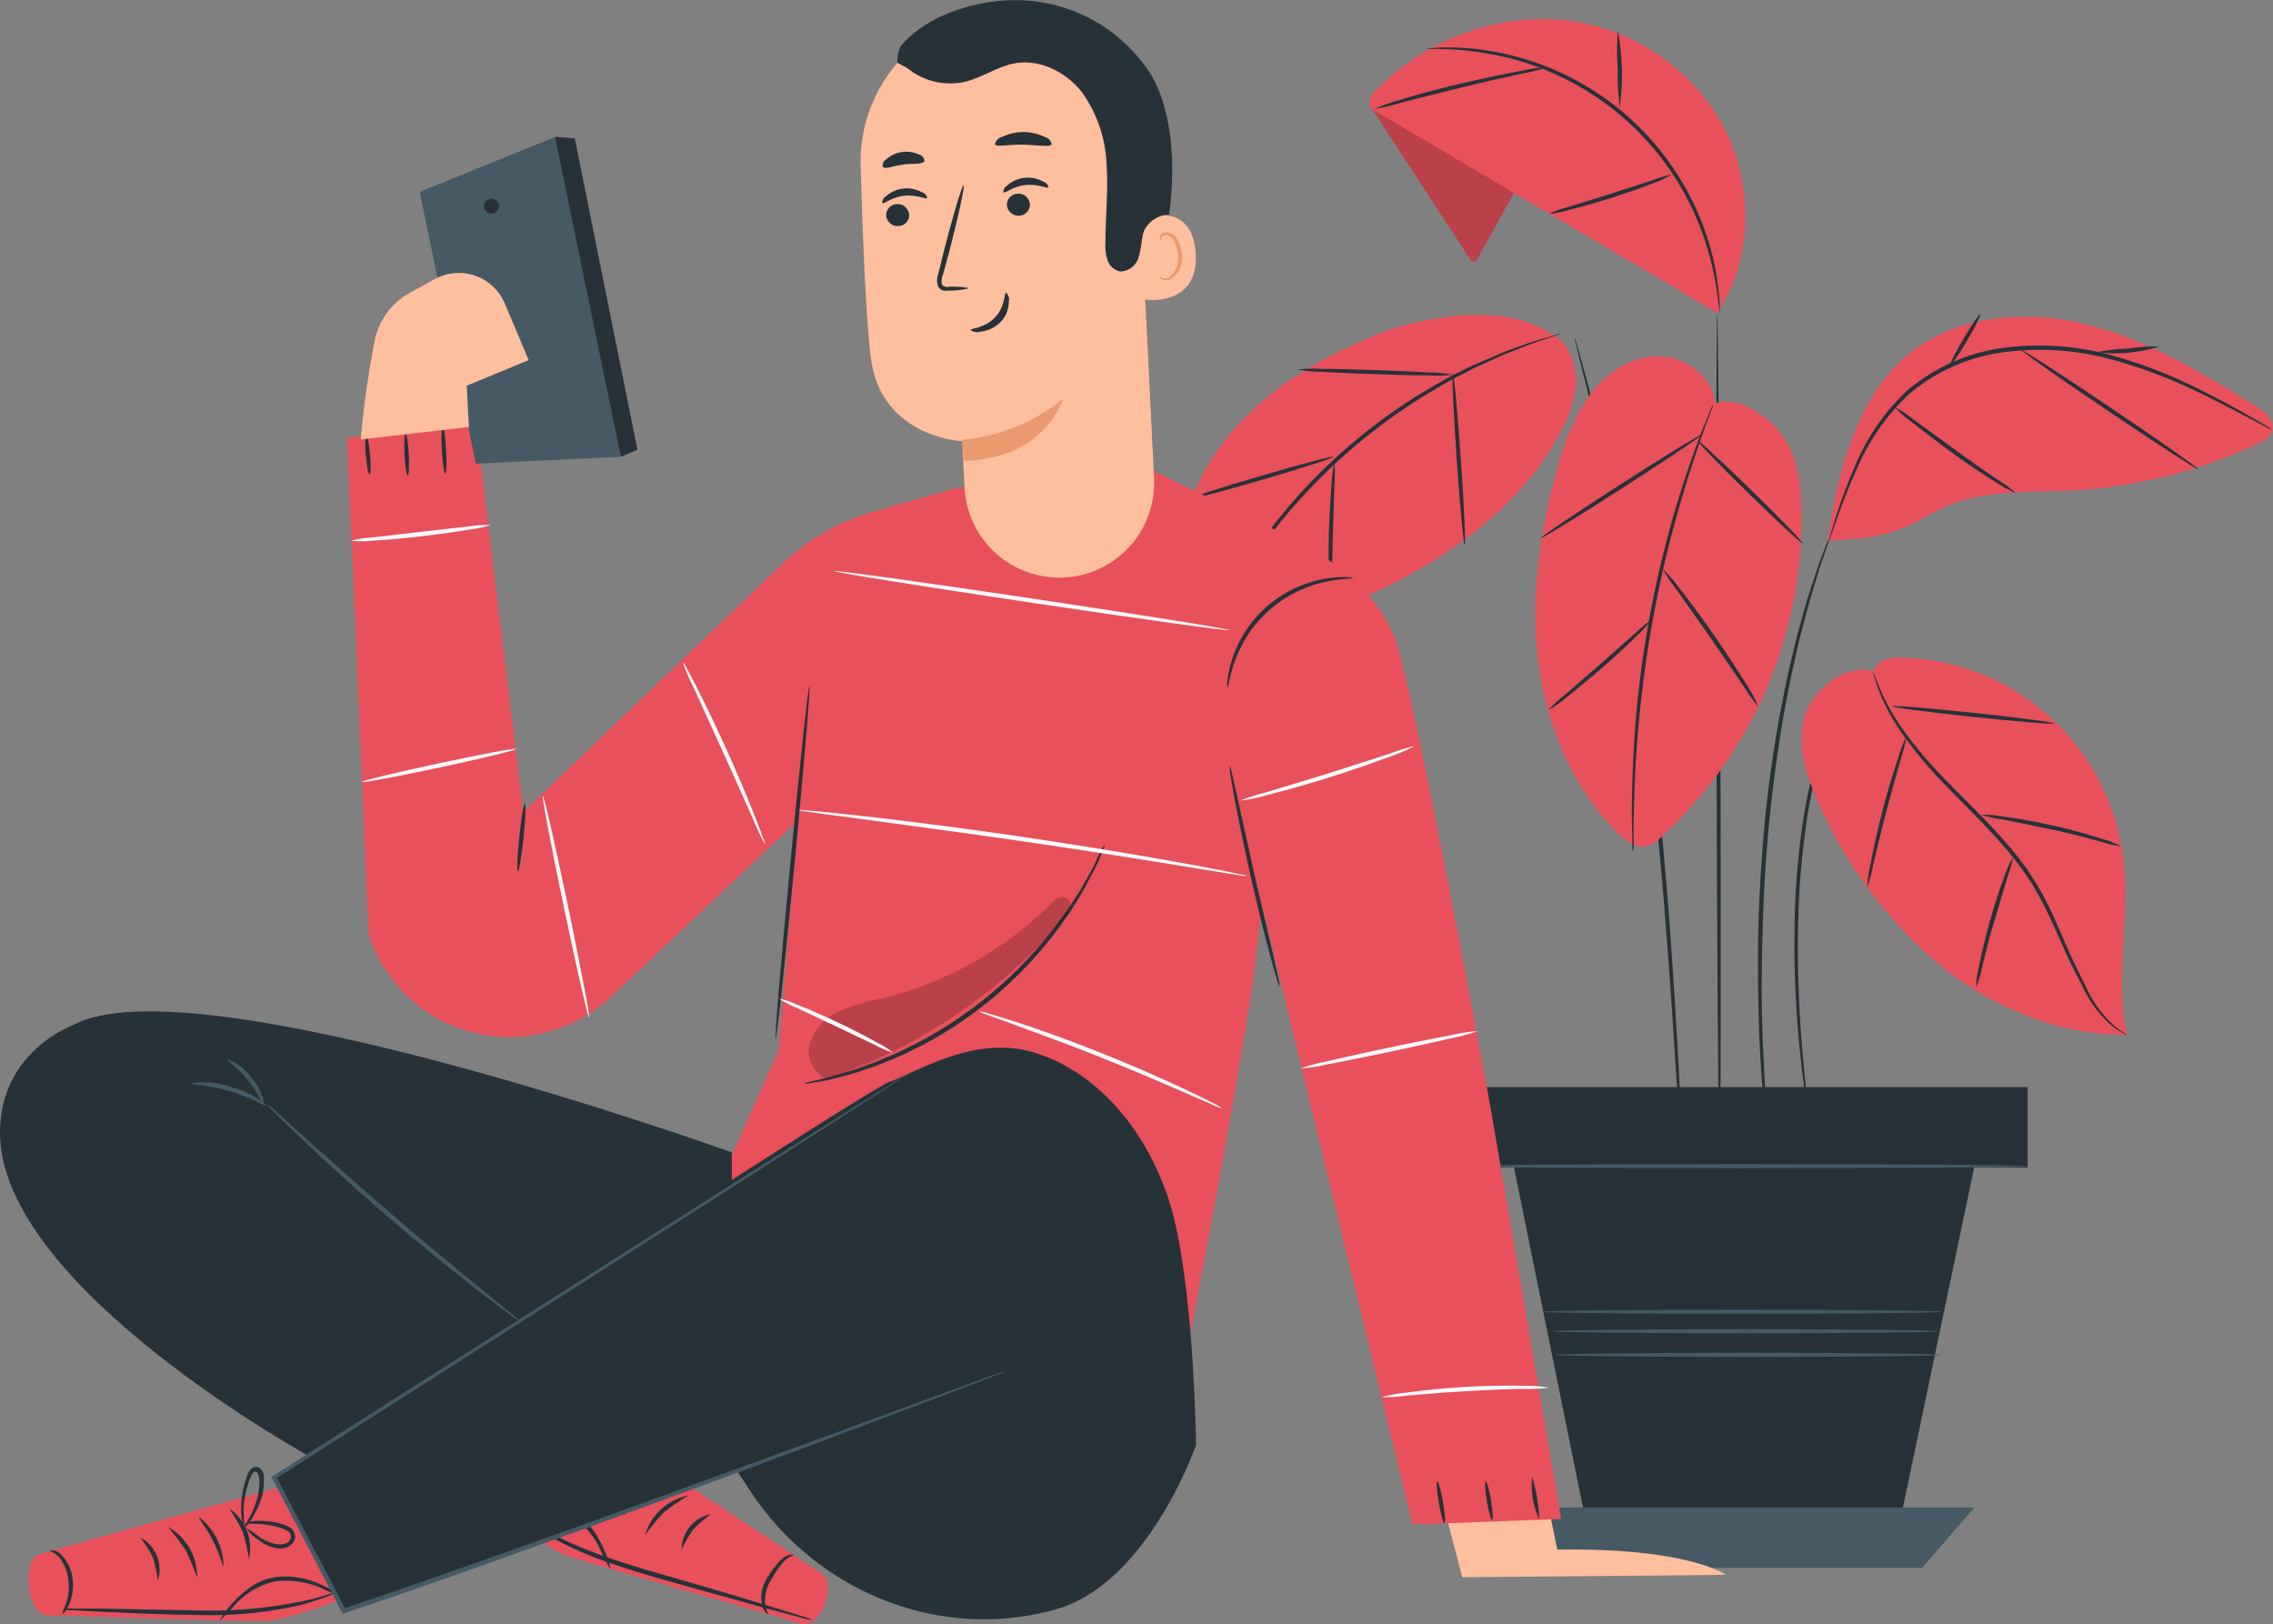 <svg id="Plant" xmlns="http://www.w3.org/2000/svg" viewBox="0 0 277.67 198.37">
  <rect x="0" y="0" width="277.67" height="198.37" fill="#808080" stroke="none"/>
  <defs>
    <style>
      .cls-1 {
        fill: #263238;
      }

      .cls-2 {
        fill: #455a64;
      }

      .cls-3 {
        fill: #e8505b;
      }

      .cls-4 {
        opacity: 0.2;
      }

      .cls-5 {
        fill: #ffbe9d;
      }

      .cls-6 {
        fill: #fafafa;
      }

      .cls-7 {
        fill: #eb996e;
      }
    </style>
  </defs>
  <title>badge-reset-password-step2</title>
  <g>
    <g>
      <rect class="cls-1" x="177.82" y="132.9" width="69.76" height="9.59"/>
      <path class="cls-1" d="M270.29,395.1h-70v-9.82h70v9.82Zm-69.76-.24h69.52v-9.35H200.53v9.35Z" transform="translate(-22.6 -252.5)"/>
    </g>
    <polygon class="cls-1" points="184.28 139.29 194.33 188.83 231.48 188.83 241.19 142.48 184.28 139.29"/>
    <polygon class="cls-2" points="184.28 184.14 189.64 191.51 234.8 191.51 241.19 184.14 184.28 184.14"/>
    <path class="cls-1" d="M232.67,393.24c-0.14,0-.31-22.95-0.39-51.25s0-51.26.1-51.26,0.31,22.94.39,51.26S232.81,393.24,232.67,393.24Z" transform="translate(-22.6 -252.5)"/>
    <path class="cls-1" d="M248.21,335.81a2.44,2.44,0,0,1-.19.53l-0.62,1.49-0.45,1.07-0.46,1.3-0.54,1.49c-0.19.53-.33,1.11-0.52,1.7a69.41,69.41,0,0,0-2,8.54,103.93,103.93,0,0,0-1.08,10.68,144,144,0,0,0,.55,19.51c0.22,2.49.45,4.5,0.62,5.89l0.18,1.6a2.42,2.42,0,0,1,0,.56,2.42,2.42,0,0,1-.13-0.55L243.38,388c-0.22-1.38-.5-3.39-0.77-5.88a128.43,128.43,0,0,1-.7-19.57A97.36,97.36,0,0,1,243,351.86a64.67,64.67,0,0,1,2.07-8.57c0.19-.6.35-1.17,0.55-1.7l0.58-1.49,0.51-1.29c0.17-.39.35-0.74,0.5-1.06l0.71-1.45A2.39,2.39,0,0,1,248.21,335.81Z" transform="translate(-22.6 -252.5)"/>
    <path class="cls-1" d="M246.43,317.25a4.69,4.69,0,0,1-.22.76l-0.73,2.13-0.53,1.54-0.56,1.85c-0.41,1.33-.88,2.84-1.3,4.54l-0.7,2.65-0.65,2.9c-0.49,2-.84,4.17-1.29,6.43-0.77,4.56-1.45,9.6-1.91,14.91s-0.63,10.4-.7,15,0,8.79.23,12.28c0.06,1.75.17,3.33,0.26,4.71s0.17,2.58.26,3.56l0.17,2.25a4.68,4.68,0,0,1,0,.79,4.67,4.67,0,0,1-.13-0.78l-0.26-2.24c-0.12-1-.23-2.17-0.34-3.55s-0.25-3-.34-4.72c-0.24-3.5-.33-7.67-0.34-12.31s0.22-9.73.66-15.07,1.16-10.38,2-15c0.46-2.27.83-4.44,1.34-6.44l0.68-2.9,0.73-2.65c0.44-1.7.94-3.2,1.38-4.53l0.6-1.84,0.58-1.53,0.81-2.1A4.66,4.66,0,0,1,246.43,317.25Z" transform="translate(-22.6 -252.5)"/>
    <path class="cls-1" d="M228.26,397.3a1.1,1.1,0,0,1,0-.27l-0.07-.79-0.21-3L227.25,382c-0.61-9.44-1.48-22.47-3.07-36.81-0.81-7.17-1.75-14-2.73-20.15-0.52-3.08-1-6-1.53-8.74s-1-5.27-1.51-7.58-1-4.39-1.38-6.23-0.8-3.4-1.12-4.68l-0.72-3L215,294.1a1.11,1.11,0,0,1,0-.27,1.09,1.09,0,0,1,.09.25l0.22,0.76,0.82,2.94c0.36,1.27.77,2.84,1.2,4.67s1,3.9,1.45,6.22,1.06,4.84,1.57,7.58,1,5.66,1.57,8.74c1,6.18,2,13,2.77,20.17,1.59,14.35,2.41,27.4,2.93,36.85,0.26,4.72.43,8.55,0.54,11.19l0.11,3,0,0.79A1.1,1.1,0,0,1,228.26,397.3Z" transform="translate(-22.6 -252.5)"/>
    <path class="cls-3" d="M232.11,301.76c-0.3-3.25-3.59-5.7-6.85-5.74s-6.31,1.92-8.31,4.51a26,26,0,0,0-4,8.88c-2.2,7.66-3.4,15.71-2.46,23.62s4.15,15.7,9.83,21.3c0.92,0.91,2.12,1.82,3.39,1.55a4.08,4.08,0,0,0,1.79-1.1,52.86,52.86,0,0,0,17.16-40.2c-0.09-3-.48-6.14-2.15-8.65s-5.55-5.17-8.39-4.16" transform="translate(-22.6 -252.5)"/>
    <g>
      <path class="cls-3" d="M207.72,275.72l-4.6,8.33a0.52,0.52,0,0,1-1,0L189.94,265.4l2.8-1.59Z" transform="translate(-22.6 -252.5)"/>
      <g class="cls-4">
        <path d="M207.72,275.72l-4.6,8.33a0.52,0.52,0,0,1-1,0L189.94,265.4l2.8-1.59Z" transform="translate(-22.6 -252.5)"/>
      </g>
      <path class="cls-3" d="M232.39,290.72l-41.48-24.47a1.93,1.93,0,0,1-1-1,1.89,1.89,0,0,1,.74-1.66,28.58,28.58,0,0,1,22.16-8.71,25.32,25.32,0,0,1,20,12.46c4,7.15,4.13,16.61-.46,23.4" transform="translate(-22.6 -252.5)"/>
      <path class="cls-1" d="M196.89,258.44a2.27,2.27,0,0,1,.54-0.07c0.36,0,.89-0.08,1.57-0.08a31.18,31.18,0,0,1,5.75.46A33.64,33.64,0,0,1,231.6,283a31.18,31.18,0,0,1,1,5.68c0.08,0.68.06,1.21,0.08,1.57a2.27,2.27,0,0,1,0,.55s-0.1-.75-0.26-2.09a35.37,35.37,0,0,0-1.17-5.6,33.88,33.88,0,0,0-26.57-24,35.36,35.36,0,0,0-5.69-.61C197.64,258.46,196.89,258.48,196.89,258.44Z" transform="translate(-22.6 -252.5)"/>
      <path class="cls-1" d="M226.77,273.83a10,10,0,0,1-2.1,1c-1.32.52-3.17,1.19-5.23,1.84s-4,1.18-5.34,1.51a10,10,0,0,1-2.26.43,11.27,11.27,0,0,1,2.17-.77l5.28-1.65,5.27-1.7A11.26,11.26,0,0,1,226.77,273.83Z" transform="translate(-22.6 -252.5)"/>
      <path class="cls-1" d="M220.24,256.29a29,29,0,0,1,.23,9.27,29,29,0,0,1-.24-4.63A29,29,0,0,1,220.24,256.29Z" transform="translate(-22.6 -252.5)"/>
      <path class="cls-1" d="M190.55,265.79a18.62,18.62,0,0,1,3-1.06c1.88-.58,4.51-1.32,7.43-2s5.6-1.24,7.54-1.59a18.6,18.6,0,0,1,3.16-.43,22.31,22.31,0,0,1-3.1.77c-1.92.43-4.57,1-7.49,1.72s-5.55,1.38-7.45,1.88A22.3,22.3,0,0,1,190.55,265.79Z" transform="translate(-22.6 -252.5)"/>
    </g>
    <g>
      <path class="cls-3" d="M213.26,294.06c-3.57-2.71-7.34-3.24-11.81-3.06a36.1,36.1,0,0,0-12.93,3.34c-7,3.06-13.57,7.58-17.75,14s-5.63,14.85-2.5,21.81a3.11,3.11,0,0,0,1.42,1.72,3.38,3.38,0,0,0,2.34-.18c8-2.59,16-5.21,23.28-9.28s14-9.71,17.9-17.1a14.7,14.7,0,0,0,1.88-5.68,7.06,7.06,0,0,0-1.82-5.54" transform="translate(-22.6 -252.5)"/>
      <path class="cls-1" d="M213.33,293.22a2.91,2.91,0,0,1-.57.23l-1.67.57-1.21.4c-0.44.16-.9,0.35-1.41,0.55-1,.41-2.17.81-3.4,1.41l-2,.89c-0.68.31-1.35,0.7-2.07,1.06-1.44.71-2.9,1.61-4.45,2.53a70.37,70.37,0,0,0-17.55,15.44c-1.11,1.42-2.19,2.76-3.08,4.1-0.45.66-.92,1.28-1.32,1.91l-1.13,1.82c-0.75,1.14-1.3,2.25-1.83,3.2-0.26.48-.51,0.91-0.72,1.33l-0.55,1.15-0.78,1.58a2.9,2.9,0,0,1-.3.54,2.85,2.85,0,0,1,.21-0.58l0.7-1.62,0.52-1.17c0.2-.42.44-0.87,0.69-1.35,0.51-1,1-2.09,1.78-3.25l1.11-1.85c0.39-.64.85-1.27,1.3-1.94,0.88-1.36,2-2.71,3.06-4.15a68.16,68.16,0,0,1,17.66-15.54c1.57-.91,3-1.81,4.5-2.51,0.72-.36,1.41-0.74,2.09-1l2-.86c1.25-.58,2.43-1,3.45-1.35,0.51-.18,1-0.37,1.43-0.51l1.22-.36,1.7-.49A2.85,2.85,0,0,1,213.33,293.22Z" transform="translate(-22.6 -252.5)"/>
      <ellipse class="cls-1" cx="176.72" cy="310.87" rx="9.11" ry="0.25" transform="translate(-102.73 -190.42) rotate(-16.3)"/>
      <path class="cls-1" d="M185.11,327.46a13.89,13.89,0,0,1-.19-2.7c0-1.67-.05-4,0-6.53s0.21-4.86.35-6.52a13.89,13.89,0,0,1,.34-2.69,15.48,15.48,0,0,1,0,2.71l-0.2,6.52-0.16,6.52A15.48,15.48,0,0,1,185.11,327.46Z" transform="translate(-22.6 -252.5)"/>
      <ellipse class="cls-1" cx="200.78" cy="308.6" rx="0.25" ry="10.53" transform="translate(-43.41 -237.91) rotate(-3.96)"/>
      <path class="cls-1" d="M181.09,297.64a15.46,15.46,0,0,1,2.78-.08c1.72,0,4.08.06,6.7,0.15s5,0.19,6.69.29a15.45,15.45,0,0,1,2.77.27,15.38,15.38,0,0,1-2.78.08c-1.71,0-4.08-.06-6.7-0.15s-5-.19-6.69-0.29A15.38,15.38,0,0,1,181.09,297.64Z" transform="translate(-22.6 -252.5)"/>
    </g>
    <path class="cls-1" d="M222.09,356.56A2.45,2.45,0,0,1,222,356L222,354.36c-0.06-1.42-.08-3.47,0-6s0.21-5.55.51-8.89,0.79-7,1.46-10.8,1.51-7.4,2.36-10.64,1.76-6.12,2.59-8.52,1.55-4.32,2.09-5.62l0.63-1.5a2.45,2.45,0,0,1,.25-0.51,2.48,2.48,0,0,1-.16.55L231.13,304c-0.49,1.33-1.16,3.26-1.94,5.66s-1.63,5.29-2.48,8.52-1.63,6.82-2.31,10.62-1.15,7.44-1.49,10.76-0.53,6.33-.62,8.85-0.14,4.57-.13,6l0,1.63A2.48,2.48,0,0,1,222.09,356.56Z" transform="translate(-22.6 -252.5)"/>
    <path class="cls-1" d="M224.28,328.26a11.37,11.37,0,0,1-1.65,1.82c-1.07,1.07-2.6,2.51-4.33,4s-3.36,2.85-4.56,3.77a11.36,11.36,0,0,1-2,1.4,12.8,12.8,0,0,1,1.79-1.67l4.46-3.87,4.42-3.91A12.79,12.79,0,0,1,224.28,328.26Z" transform="translate(-22.6 -252.5)"/>
    <path class="cls-1" d="M237.41,338.83a19.5,19.5,0,0,1-1.76-2.44l-4.1-6-4.18-5.92a19.47,19.47,0,0,1-1.68-2.5,16.84,16.84,0,0,1,2,2.29c1.15,1.46,2.69,3.52,4.31,5.85s3,4.49,4,6.07A16.84,16.84,0,0,1,237.41,338.83Z" transform="translate(-22.6 -252.5)"/>
    <ellipse class="cls-1" cx="220.66" cy="311.92" rx="11.74" ry="0.25" transform="translate(-156.23 -83.63) rotate(-32.74)"/>
    <ellipse class="cls-1" cx="236.41" cy="312.57" rx="0.25" ry="8.98" transform="translate(-174.99 10.79) rotate(-45.67)"/>
    <g>
      <path class="cls-3" d="M245.92,318.58l3.74-.31a18.52,18.52,0,0,0,7.56-2.31,30.11,30.11,0,0,1,3.52-1.77c4.63-1.86,9.79-1.53,14.77-1.78a61.17,61.17,0,0,0,23.5-6,2.28,2.28,0,0,0,1-.93c0.77-1.4-.66-2.65-1.89-3.41-6.31-3.89-12.73-7.82-19.88-9.75s-15.27-1.6-21.37,2.6c-7.16,4.93-9.77,15.06-11,23.67" transform="translate(-22.6 -252.5)"/>
      <path class="cls-1" d="M300.13,305a3.7,3.7,0,0,1-.63-0.3l-1.77-.93c-1.54-.81-3.75-2-6.55-3.35A61.27,61.27,0,0,0,281,296.53a33.49,33.49,0,0,0-13.15-1.07,22.48,22.48,0,0,0-12,5.15,26.66,26.66,0,0,0-6.24,8.77,73.41,73.41,0,0,0-2.72,6.83l-0.67,1.89a3.71,3.71,0,0,1-.26.65,3.7,3.7,0,0,1,.17-0.68l0.58-1.92a62.32,62.32,0,0,1,2.58-6.91,26.53,26.53,0,0,1,6.26-9,22.73,22.73,0,0,1,12.22-5.3,33.47,33.47,0,0,1,13.34,1.12,59,59,0,0,1,10.18,4c2.79,1.39,5,2.63,6.49,3.49l1.73,1A3.7,3.7,0,0,1,300.13,305Z" transform="translate(-22.6 -252.5)"/>
      <ellipse class="cls-1" cx="280.35" cy="302.56" rx="0.25" ry="13.02" transform="translate(-149.84 113.35) rotate(-56.01)"/>
      <path class="cls-1" d="M286.44,294.81a18.38,18.38,0,0,1-7.72.71,22.75,22.75,0,0,1,3.85-.44A22.77,22.77,0,0,1,286.44,294.81Z" transform="translate(-22.6 -252.5)"/>
      <ellipse class="cls-1" cx="262.67" cy="293.97" rx="3.58" ry="0.25" transform="translate(-146.58 118.34) rotate(-59.46)"/>
      <path class="cls-1" d="M268.87,312.73a13,13,0,0,1-2.36-1.28c-1.41-.86-3.33-2.12-5.37-3.6s-3.84-2.89-5.14-3.91a14.54,14.54,0,0,1-2-1.74,14.1,14.1,0,0,1,2.24,1.46l5.22,3.79c2,1.48,3.91,2.77,5.27,3.71A16,16,0,0,1,268.87,312.73Z" transform="translate(-22.6 -252.5)"/>
    </g>
    <g>
      <path class="cls-3" d="M251.43,334.48c-3.57-.94-7.83,2.53-8.56,6.15s0.62,7.32,2.21,10.65a54.35,54.35,0,0,0,14.77,19.32c6.39,5.1,14.4,8.35,22.58,8.31-1.51-7,.4-14.34-0.44-21.46A27.91,27.91,0,0,0,257.26,333c-2.28-.25-4.92-0.6-5.83,1.5" transform="translate(-22.6 -252.5)"/>
      <path class="cls-1" d="M282.42,378.92a2.37,2.37,0,0,1-.51-0.24,9.26,9.26,0,0,1-1.34-.9,13.93,13.93,0,0,1-3.53-4.72c-0.57-1.11-1.21-2.31-1.83-3.63l-1.92-4.25a41.12,41.12,0,0,0-2.36-4.54,35.59,35.59,0,0,0-3.25-4.42c-2.44-2.87-5.07-5.36-7.34-7.73a50.46,50.46,0,0,1-5.6-6.72,24.66,24.66,0,0,1-2.73-5.22,16,16,0,0,1-.48-1.53,2.36,2.36,0,0,1-.11-0.55s0.25,0.73.77,2a27,27,0,0,0,2.84,5.1,53.2,53.2,0,0,0,5.64,6.6c2.28,2.35,4.92,4.83,7.39,7.73a35.26,35.26,0,0,1,3.28,4.49,40.31,40.31,0,0,1,2.36,4.6l1.88,4.26c0.6,1.32,1.22,2.54,1.77,3.65a14.43,14.43,0,0,0,3.34,4.73C281.75,378.54,282.45,378.87,282.42,378.92Z" transform="translate(-22.6 -252.5)"/>
      <path class="cls-1" d="M264,373.09a10.7,10.7,0,0,1,.33-2.4c0.28-1.47.74-3.49,1.36-5.69s1.28-4.16,1.81-5.56a10.7,10.7,0,0,1,1-2.22,13,13,0,0,1-.64,2.34c-0.44,1.42-1,3.39-1.67,5.58s-1.13,4.18-1.49,5.63A13,13,0,0,1,264,373.09Z" transform="translate(-22.6 -252.5)"/>
      <path class="cls-1" d="M281.75,355.88a14.72,14.72,0,0,1-2.52-.58c-1.54-.4-3.66-1-6-1.48s-4.52-.95-6.08-1.24a14.73,14.73,0,0,1-2.52-.56,12.14,12.14,0,0,1,2.58.21c1.58,0.21,3.76.57,6.14,1.1s4.5,1.14,6,1.63A12.16,12.16,0,0,1,281.75,355.88Z" transform="translate(-22.6 -252.5)"/>
      <path class="cls-1" d="M250.71,360.88a14.56,14.56,0,0,1,.39-2.78c0.31-1.7.81-4,1.48-6.61s1.38-4.85,1.94-6.49a14.55,14.55,0,0,1,1-2.62,17.06,17.06,0,0,1-.69,2.72c-0.47,1.66-1.13,4-1.79,6.51s-1.22,4.87-1.62,6.56A17.07,17.07,0,0,1,250.71,360.88Z" transform="translate(-22.6 -252.5)"/>
      <ellipse class="cls-1" cx="263.63" cy="339.83" rx="0.25" ry="9.98" transform="translate(-124.7 313.66) rotate(-83.95)"/>
    </g>
    <ellipse class="cls-2" cx="212.7" cy="142.44" rx="35" ry="0.25"/>
    <ellipse class="cls-2" cx="213.21" cy="162.61" rx="23.58" ry="0.25"/>
    <ellipse class="cls-2" cx="213.62" cy="165.49" rx="23.58" ry="0.25"/>
    <ellipse class="cls-2" cx="212.81" cy="160.23" rx="24.39" ry="0.25"/>
  </g>
  <g>
    <path class="cls-5" d="M198.36,434.16l2.87,11,32.19-.3s-4.4-3.33-20.58-3.08l-1.57-7.62H198.36Z" transform="translate(-22.6 -252.5)"/>
    <g>
      <path class="cls-3" d="M163.27,309.9l-24.15,2.28L129.31,315a26.59,26.59,0,0,0-11.17,6.4L86.53,351.69l-5.77-47.13L65,305.94l2.64,60.67a18.07,18.07,0,0,0,17.21,12.58,18.66,18.66,0,0,0,12.72-5.23L120,352.79l-2.24,27.92-7.74,17.35,55.25,31.2s6.49-32.12,10-54.34c2.82-18,4.25-57.13,4.25-57.13Z" transform="translate(-22.6 -252.5)"/>
      <path class="cls-3" d="M178.11,317.23s12.22,4.53,15.17,14.1c2.62,8.48,11.36,56.2,11.36,56.2l8.67,50.5-18.16.69-20.91-86.07Z" transform="translate(-22.6 -252.5)"/>
      <ellipse class="cls-1" cx="119.41" cy="357.91" rx="21.67" ry="0.26" transform="translate(-270.85 190.13) rotate(-84.53)"/>
      <path class="cls-1" d="M157.56,355.74a1.79,1.79,0,0,1-.16.47l-0.55,1.32a19.89,19.89,0,0,1-1,2c-0.42.78-.85,1.69-1.45,2.62l-0.91,1.48c-0.32.51-.71,1-1.08,1.55-0.73,1.09-1.63,2.15-2.56,3.29A49.32,49.32,0,0,1,135,380.31c-1.32.64-2.56,1.28-3.79,1.74-0.61.24-1.18,0.5-1.75,0.7l-1.65.55c-1,.38-2,0.59-2.88.82a19.91,19.91,0,0,1-2.2.49l-1.41.24a1.8,1.8,0,0,1-.5,0,1.82,1.82,0,0,1,.48-0.15l1.38-.34c0.6-.13,1.34-0.3,2.17-0.57s1.81-.49,2.83-0.89l1.63-.58c0.56-.21,1.13-0.48,1.73-0.72,1.2-.48,2.43-1.12,3.73-1.77a51.09,51.09,0,0,0,14.74-11.7c0.93-1.12,1.83-2.17,2.57-3.23,0.38-.53.77-1,1.09-1.52l0.94-1.45c0.62-.91,1.07-1.8,1.51-2.56s0.78-1.43,1-2l0.64-1.27A1.83,1.83,0,0,1,157.56,355.74Z" transform="translate(-22.6 -252.5)"/>
      <g class="cls-4">
        <path d="M123.76,384.37a3.7,3.7,0,0,1-2.22-4.44,6.38,6.38,0,0,1,3.6-3.92,26.47,26.47,0,0,1,5.26-1.56,44.11,44.11,0,0,0,20.54-11.52c0.52-.52,1.27-1.1,1.91-0.74,0.87,0.47.32,1.8-.32,2.55a66.33,66.33,0,0,1-29.33,19.68" transform="translate(-22.6 -252.5)"/>
      </g>
      <path class="cls-1" d="M178.92,373a4.4,4.4,0,0,1-.37-1c-0.21-.67-0.48-1.64-0.81-2.85-0.65-2.42-1.49-5.77-2.33-9.5s-1.51-7.12-2-9.58c-0.22-1.23-.39-2.23-0.49-2.92a4.4,4.4,0,0,1-.11-1.09,4.41,4.41,0,0,1,.31,1l0.65,2.89,2.11,9.54L178.1,369l0.65,2.89A4.41,4.41,0,0,1,178.92,373Z" transform="translate(-22.6 -252.5)"/>
      <ellipse class="cls-1" cx="67.56" cy="308.06" rx="0.26" ry="2.41" transform="translate(-48.26 -245.73) rotate(-4.82)"/>
      <ellipse class="cls-1" cx="72.25" cy="308.07" rx="0.26" ry="2.55" transform="translate(-38.17 -248.43) rotate(-2.92)"/>
      <ellipse class="cls-1" cx="76.82" cy="307.48" rx="0.26" ry="2.84" transform="translate(-39.63 -247.74) rotate(-3.2)"/>
      <ellipse class="cls-1" cx="86.28" cy="354.79" rx="4.17" ry="0.26" transform="translate(-298.08 151.72) rotate(-84.11)"/>
      <ellipse class="cls-1" cx="198.58" cy="436.03" rx="0.26" ry="2.61" transform="translate(-93.88 -212.36) rotate(-9.8)"/>
      <ellipse class="cls-1" cx="204.5" cy="435.79" rx="0.26" ry="2.37" transform="translate(-91.32 -213.05) rotate(-9.44)"/>
      <path class="cls-1" d="M209.77,432.88a22.54,22.54,0,0,1,.88,5.24A9.89,9.89,0,0,1,209.77,432.88Z" transform="translate(-22.6 -252.5)"/>
      <path class="cls-1" d="M187.91,323.11c0,0.1-1.27,0-3.24.43a15.08,15.08,0,0,0-11.25,9.82c-0.67,1.89-.77,3.16-0.87,3.15a2.63,2.63,0,0,1,0-.89,12.51,12.51,0,0,1,.5-2.37,14.52,14.52,0,0,1,11.53-10.07A12.5,12.5,0,0,1,187,323,2.63,2.63,0,0,1,187.91,323.11Z" transform="translate(-22.6 -252.5)"/>
      <path class="cls-6" d="M195.38,343.64a18.86,18.86,0,0,1-3,1.28c-1.89.71-4.52,1.64-7.46,2.56s-5.63,1.66-7.59,2.15a18.83,18.83,0,0,1-3.2.66,22.08,22.08,0,0,1,3.11-1l7.54-2.29,7.5-2.41A22.07,22.07,0,0,1,195.38,343.64Z" transform="translate(-22.6 -252.5)"/>
      <path class="cls-6" d="M203.08,378.45a20.06,20.06,0,0,1-3.13.85c-1.95.46-4.64,1.06-7.63,1.69s-5.69,1.17-7.66,1.54a20.06,20.06,0,0,1-3.21.49,19.91,19.91,0,0,1,3.13-.85c1.95-.46,4.65-1.06,7.64-1.69s5.7-1.17,7.67-1.54A19.92,19.92,0,0,1,203.08,378.45Z" transform="translate(-22.6 -252.5)"/>
      <path class="cls-6" d="M211.81,422a19.43,19.43,0,0,1-3,.15c-1.85,0-4.41.13-7.22,0.29s-5.37.38-7.21,0.54a19.41,19.41,0,0,1-3,.19,15.41,15.41,0,0,1,3-.56c1.84-.26,4.39-0.53,7.22-0.7s5.4-.18,7.25-0.14A15.41,15.41,0,0,1,211.81,422Z" transform="translate(-22.6 -252.5)"/>
      <path class="cls-6" d="M131.66,381.06a10.3,10.3,0,0,1-2.08-.88l-4.9-2.34-4.91-2.31a10.29,10.29,0,0,1-2-1.05,9.27,9.27,0,0,1,2.14.71c1.3,0.51,3.07,1.27,5,2.18s3.63,1.8,4.84,2.49A9.27,9.27,0,0,1,131.66,381.06Z" transform="translate(-22.6 -252.5)"/>
      <path class="cls-6" d="M171.91,387.89a5.89,5.89,0,0,1-1.18-.45l-3.15-1.37c-2.65-1.16-6.33-2.74-10.43-4.38s-7.85-3-10.58-4l-3.22-1.18a5.88,5.88,0,0,1-1.16-.49,5.88,5.88,0,0,1,1.23.3c0.78,0.22,1.9.57,3.28,1,2.76,0.9,6.54,2.24,10.65,3.89s7.77,3.28,10.39,4.53c1.31,0.62,2.36,1.14,3.08,1.52A5.87,5.87,0,0,1,171.91,387.89Z" transform="translate(-22.6 -252.5)"/>
      <path class="cls-6" d="M175,359.47a2.31,2.31,0,0,1-.56,0l-1.6-.24-5.86-.95c-4.95-.81-11.79-1.9-19.36-3s-14.44-2-19.41-2.69l-5.89-.78-1.6-.23a2.32,2.32,0,0,1-.55-0.12,2.31,2.31,0,0,1,.57,0l1.61,0.13c1.4,0.13,3.42.34,5.91,0.62,5,0.56,11.87,1.42,19.44,2.54s14.41,2.27,19.35,3.17c2.47,0.45,4.46.83,5.84,1.11l1.58,0.34A2.31,2.31,0,0,1,175,359.47Z" transform="translate(-22.6 -252.5)"/>
      <ellipse class="cls-6" cx="148.65" cy="325.86" rx="0.26" ry="24.4" transform="translate(-218.19 172.22) rotate(-81.5)"/>
      <path class="cls-6" d="M116.1,355.71a26.27,26.27,0,0,1-1.54-3.25L111,344.54l-3.59-7.88a26.26,26.26,0,0,1-1.41-3.3,3.48,3.48,0,0,1,.52.82c0.3,0.54.72,1.34,1.23,2.33,1,2,2.34,4.74,3.73,7.83s2.57,5.92,3.38,8c0.41,1,.72,1.87.93,2.46A3.48,3.48,0,0,1,116.1,355.71Z" transform="translate(-22.6 -252.5)"/>
      <ellipse class="cls-6" cx="91.73" cy="363.25" rx="0.26" ry="13.83" transform="translate(-94.82 -226.12) rotate(-11.78)"/>
      <ellipse class="cls-6" cx="76.23" cy="346" rx="9.64" ry="0.26" transform="translate(-93.38 -228.86) rotate(-12.09)"/>
      <path class="cls-6" d="M82.52,316.63a11.64,11.64,0,0,1-2.47.54c-1.53.26-3.66,0.57-6,.84s-4.5.45-6.06,0.54a11.64,11.64,0,0,1-2.52,0,12.68,12.68,0,0,1,2.49-.39l6-.69,6-.68A12.69,12.69,0,0,1,82.52,316.63Z" transform="translate(-22.6 -252.5)"/>
    </g>
    <g>
      <g>
        <path class="cls-2" d="M90.65,269.13c0.29,0.56,7.79,39.17,7.79,39.17l-17.71.83-6.86-33.19Z" transform="translate(-22.6 -252.5)"/>
        <polygon class="cls-1" points="75.84 55.8 77.87 54.94 70.21 16.89 67.81 16.73 75.84 55.8"/>
        <circle class="cls-1" cx="82.62" cy="277.68" r="0.92" transform="translate(-55.91 -240.32) rotate(-7.02)"/>
      </g>
      <path class="cls-5" d="M79.88,304.66l-0.26-5.05,7.56-3.12-2.95-7a6.1,6.1,0,0,0-8.5-2.91l-3,1.65a8.67,8.67,0,0,0-4.3,5.6,111.33,111.33,0,0,0-1.76,12.35" transform="translate(-22.6 -252.5)"/>
    </g>
    <g>
      <path class="cls-3" d="M59.63,433.35S28.51,442,27.26,442.4c-1.87.66-1.56,7.53,1.36,7.42,1.38-.05,23.9.84,26.75,0.66s11.43-3.56,11.43-3.56Z" transform="translate(-22.6 -252.5)"/>
      <path class="cls-1" d="M46.67,445.22a29.27,29.27,0,0,0-1.37-3.34A29.3,29.3,0,0,0,43.1,439,6.91,6.91,0,0,1,46.67,445.22Z" transform="translate(-22.6 -252.5)"/>
      <path class="cls-1" d="M49.91,443.75c-0.15,0-.47-1.44-1.3-3.07s-1.81-2.76-1.69-2.87A7.81,7.81,0,0,1,49.91,443.75Z" transform="translate(-22.6 -252.5)"/>
      <path class="cls-1" d="M53,442.94a21.16,21.16,0,0,0-.73-3.29,21.15,21.15,0,0,0-1.69-2.91A5.84,5.84,0,0,1,53,442.94Z" transform="translate(-22.6 -252.5)"/>
      <path class="cls-1" d="M52.4,438.92a5.51,5.51,0,0,1-.33-2.32,10.91,10.91,0,0,1,.32-2.54,10.74,10.74,0,0,1,.46-1.44,1.74,1.74,0,0,1,.5-0.76,0.83,0.83,0,0,1,1.07.05,1.37,1.37,0,0,1,.41.88,6,6,0,0,1,0,.82,6.88,6.88,0,0,1-.19,1.52,9.25,9.25,0,0,1-1,2.38,6.27,6.27,0,0,1-1.4,1.87c-0.07,0,.45-0.77,1.07-2a10.22,10.22,0,0,0,.82-2.31,6.84,6.84,0,0,0,.15-1.42,1.94,1.94,0,0,0-.29-1.31,0.3,0.3,0,0,0-.41,0,1.31,1.31,0,0,0-.34.54,11.45,11.45,0,0,0-.47,1.37,12.5,12.5,0,0,0-.41,2.43C52.35,438,52.49,438.9,52.4,438.92Z" transform="translate(-22.6 -252.5)"/>
      <path class="cls-1" d="M52.44,438.6a4.36,4.36,0,0,1,2-.32,9,9,0,0,1,2.21.27,4.86,4.86,0,0,1,1.27.47,1.31,1.31,0,0,1,.7,1.42,1.55,1.55,0,0,1-1.12,1.11,2.85,2.85,0,0,1-1.4,0,5.36,5.36,0,0,1-2-1,5.47,5.47,0,0,1-1.45-1.42,13.75,13.75,0,0,1,1.66,1.12,5.52,5.52,0,0,0,1.91.83,2.46,2.46,0,0,0,1.15,0,1.05,1.05,0,0,0,.76-0.74,0.8,0.8,0,0,0-.46-0.87,4.73,4.73,0,0,0-1.13-.44,10.45,10.45,0,0,0-2.1-.37C53.22,438.56,52.45,438.68,52.44,438.6Z" transform="translate(-22.6 -252.5)"/>
      <path class="cls-1" d="M41.89,445.56a16.69,16.69,0,0,0-.61-2.81,16.69,16.69,0,0,0-1.52-2.44A4.46,4.46,0,0,1,41.89,445.56Z" transform="translate(-22.6 -252.5)"/>
      <path class="cls-1" d="M63.6,447a6.47,6.47,0,0,1-1.2.57,26.73,26.73,0,0,1-3.46,1.07,49.39,49.39,0,0,1-11.88,1.13c-4.66-.05-8.87-0.26-11.91-0.39l-3.61-.19a6.5,6.5,0,0,1-1.32-.14,6.48,6.48,0,0,1,1.33-.06l3.61,0,11.9,0.23a55.65,55.65,0,0,0,11.8-1C61.82,447.66,63.56,446.9,63.6,447Z" transform="translate(-22.6 -252.5)"/>
      <path class="cls-1" d="M64.52,447.7c0,0.07-.89-0.43-2.33-1.06a10.84,10.84,0,0,0-5.89-1,9.32,9.32,0,0,0-5.09,3,18.23,18.23,0,0,1-1.79,1.83,9.65,9.65,0,0,1,1.52-2.08A12.35,12.35,0,0,1,53,446.51a7.39,7.39,0,0,1,3.21-1.36,10.29,10.29,0,0,1,6.13,1.16A8.25,8.25,0,0,1,64.52,447.7Z" transform="translate(-22.6 -252.5)"/>
    </g>
    <g>
      <path class="cls-3" d="M92.66,424.76s29.44,19.28,30.5,20.08c1.59,1.2-.23,6.9-3,5.92-1.3-.47-26-7.34-28.66-8.37s-9.81-6.86-9.81-6.86Z" transform="translate(-22.6 -252.5)"/>
      <path class="cls-1" d="M101.4,440a6.91,6.91,0,0,1,5.29-4.83,29.27,29.27,0,0,0-3,2.06A29.24,29.24,0,0,0,101.4,440Z" transform="translate(-22.6 -252.5)"/>
      <path class="cls-1" d="M98.76,437.62a7.8,7.8,0,0,1,4.65-4.75c0.07,0.14-1.22.91-2.49,2.22S98.9,437.69,98.76,437.62Z" transform="translate(-22.6 -252.5)"/>
      <path class="cls-1" d="M96.11,435.92a5.84,5.84,0,0,1,4.19-5.17A21.14,21.14,0,0,0,97.8,433,21.15,21.15,0,0,0,96.11,435.92Z" transform="translate(-22.6 -252.5)"/>
      <path class="cls-1" d="M97.85,432.26c-0.08,0,.33-0.83.67-2.2a12.49,12.49,0,0,0,.35-2.44,11.44,11.44,0,0,0,0-1.45,1.31,1.31,0,0,0-.16-0.62,0.3,0.3,0,0,0-.4-0.09,1.94,1.94,0,0,0-.67,1.16,6.84,6.84,0,0,0-.29,1.4,10.22,10.22,0,0,0,.07,2.45c0.21,1.4.48,2.25,0.4,2.27a6.28,6.28,0,0,1-.76-2.21,9.25,9.25,0,0,1-.19-2.56,6.87,6.87,0,0,1,.28-1.51,6,6,0,0,1,.29-0.77,1.37,1.37,0,0,1,.66-0.71,0.83,0.83,0,0,1,1,.27,1.74,1.74,0,0,1,.24.88,10.74,10.74,0,0,1,0,1.52,10.92,10.92,0,0,1-.47,2.51A5.52,5.52,0,0,1,97.85,432.26Z" transform="translate(-22.6 -252.5)"/>
      <path class="cls-1" d="M97.91,431.94c0,0.08-.73-0.27-1.91-0.56a10.45,10.45,0,0,0-2.11-.29,4.74,4.74,0,0,0-1.21.08,0.8,0.8,0,0,0-.7.69,1.05,1.05,0,0,0,.5.93,2.46,2.46,0,0,0,1.09.37,5.52,5.52,0,0,0,2.07-.21,13.7,13.7,0,0,1,1.92-.57,5.47,5.47,0,0,1-1.81.92,5.36,5.36,0,0,1-2.23.33,2.85,2.85,0,0,1-1.33-.42,1.55,1.55,0,0,1-.73-1.4,1.31,1.31,0,0,1,1.1-1.14,4.86,4.86,0,0,1,1.35-.06,9,9,0,0,1,2.19.41A4.36,4.36,0,0,1,97.91,431.94Z" transform="translate(-22.6 -252.5)"/>
      <path class="cls-1" d="M116.43,449.68a1.6,1.6,0,0,1-.72-1.14,4.35,4.35,0,0,1,.55-3.2,11.73,11.73,0,0,1,1-1.47,5.41,5.41,0,0,1,1-1.07,1.75,1.75,0,0,1,.94-0.39,0.42,0.42,0,0,1,.37.08,2.79,2.79,0,0,0-1.07.59,6.68,6.68,0,0,0-.85,1.07,16.77,16.77,0,0,0-.92,1.44,4.55,4.55,0,0,0-.65,2.87C116.17,449.22,116.5,449.62,116.43,449.68Z" transform="translate(-22.6 -252.5)"/>
      <path class="cls-1" d="M105.86,441.78a4.46,4.46,0,0,1,3.63-4.35,16.67,16.67,0,0,0-2.19,1.86A16.69,16.69,0,0,0,105.86,441.78Z" transform="translate(-22.6 -252.5)"/>
      <path class="cls-1" d="M84.73,436.55a10.37,10.37,0,0,1,1.29.89,36.93,36.93,0,0,0,3.63,2.22,47.81,47.81,0,0,0,5.77,2.57c2.23,0.83,4.73,1.62,7.37,2.38,5.3,1.53,10.09,2.92,13.55,4l4.09,1.26a9.08,9.08,0,0,1,1.48.53,9.08,9.08,0,0,1-1.54-.33l-4.14-1.1c-3.49-1-8.3-2.29-13.6-3.81-2.65-.77-5.16-1.57-7.4-2.43A43.39,43.39,0,0,1,89.48,440a29,29,0,0,1-3.57-2.38A8.09,8.09,0,0,1,84.73,436.55Z" transform="translate(-22.6 -252.5)"/>
      <path class="cls-1" d="M83.64,436.95a8.25,8.25,0,0,1,2.5-.66,10.29,10.29,0,0,1,6.19.76A7.39,7.39,0,0,1,95,439.31a12.34,12.34,0,0,1,1.38,2.46,9.64,9.64,0,0,1,.82,2.45A18.25,18.25,0,0,1,96,441.94a9.32,9.32,0,0,0-3.93-4.43,10.83,10.83,0,0,0-5.91-.86C84.62,436.81,83.66,437,83.64,436.95Z" transform="translate(-22.6 -252.5)"/>
    </g>
    <g>
      <g>
        <g>
          <path class="cls-5" d="M161.66,272l1.92,38.89A11.58,11.58,0,0,1,152,323.06h0a11.59,11.59,0,0,1-11.57-11c-0.14-2.93-.27-5.37-0.3-5.67,0,0-9.95-.44-11.15-10.21-0.58-4.72-1-14.53-1.24-23.42A18.32,18.32,0,0,1,144.07,254l0.94-.1C155.25,253.37,161.42,261.77,161.66,272Z" transform="translate(-22.6 -252.5)"/>
          <path class="cls-7" d="M140.11,306.23a22.87,22.87,0,0,0,12.35-5s-2.24,7.37-12.09,7.56Z" transform="translate(-22.6 -252.5)"/>
        </g>
        <g>
          <g>
            <g>
              <path class="cls-1" d="M130.86,278.85a1.4,1.4,0,0,0,1.5,1.26,1.34,1.34,0,0,0,1.3-1.42,1.41,1.41,0,0,0-1.5-1.26A1.34,1.34,0,0,0,130.86,278.85Z" transform="translate(-22.6 -252.5)"/>
              <path class="cls-1" d="M130.38,277.31c0.19,0.16,1.16-.74,2.67-0.9s2.69,0.47,2.83.27a1,1,0,0,0-.66-0.7,3.85,3.85,0,0,0-2.29-.44,3.7,3.7,0,0,0-2.1.94A0.89,0.89,0,0,0,130.38,277.31Z" transform="translate(-22.6 -252.5)"/>
            </g>
            <g>
              <path class="cls-1" d="M145.61,277.58a1.4,1.4,0,0,0,1.5,1.26,1.34,1.34,0,0,0,1.3-1.42,1.41,1.41,0,0,0-1.5-1.26A1.34,1.34,0,0,0,145.61,277.58Z" transform="translate(-22.6 -252.5)"/>
              <path class="cls-1" d="M145.18,276c0.19,0.16,1.17-.74,2.67-0.9s2.69,0.47,2.83.27a0.94,0.94,0,0,0-.66-0.7,3.85,3.85,0,0,0-2.29-.44,3.7,3.7,0,0,0-2.1.94A0.89,0.89,0,0,0,145.18,276Z" transform="translate(-22.6 -252.5)"/>
            </g>
            <path class="cls-1" d="M141,287.7a10,10,0,0,0-2.49-.17,0.84,0.84,0,0,1-.85-0.29,2,2,0,0,1,.13-1.17l0.81-3c1.12-4.33,1.88-7.88,1.71-7.92s-1.22,3.43-2.34,7.77l-0.76,3.06a2.23,2.23,0,0,0,0,1.53,1,1,0,0,0,.69.49,2.63,2.63,0,0,0,.66,0A9.84,9.84,0,0,0,141,287.7Z" transform="translate(-22.6 -252.5)"/>
            <path class="cls-1" d="M145.5,288.26c-0.25,0-.07,1.64-1.34,3s-3,1.32-3,1.55a1.32,1.32,0,0,0,1.16.21,4.09,4.09,0,0,0,2.52-1.2,3.56,3.56,0,0,0,1-2.47A1.13,1.13,0,0,0,145.5,288.26Z" transform="translate(-22.6 -252.5)"/>
          </g>
          <path class="cls-1" d="M144.15,270.12c0.19,0.39,1.67,0,3.46.05s3.27,0.34,3.46-.05a1.11,1.11,0,0,0-.82-0.88,6,6,0,0,0-5.27,0A1.11,1.11,0,0,0,144.15,270.12Z" transform="translate(-22.6 -252.5)"/>
          <path class="cls-1" d="M130.46,272.9c0.3,0.31,1.3-.16,2.54-0.31s2.32,0,2.53-.41a0.82,0.82,0,0,0-.61-0.78,3.71,3.71,0,0,0-4.08.58A0.82,0.82,0,0,0,130.46,272.9Z" transform="translate(-22.6 -252.5)"/>
        </g>
        <g>
          <path class="cls-5" d="M161.66,279.35c0.16-.09,6.5-2.73,7,4s-6.32,5.85-6.35,5.66S161.66,279.35,161.66,279.35Z" transform="translate(-22.6 -252.5)"/>
          <path class="cls-7" d="M164.19,286.28a2,2,0,0,1,.33.15,1.17,1.17,0,0,0,.87-0.05,2.9,2.9,0,0,0,1.14-2.7,3.87,3.87,0,0,0-.46-1.65,1.35,1.35,0,0,0-.95-0.83,0.6,0.6,0,0,0-.66.37,3.22,3.22,0,0,0-.06.34,0.33,0.33,0,0,1-.12-0.38,0.75,0.75,0,0,1,.23-0.44,0.89,0.89,0,0,1,.63-0.22,1.65,1.65,0,0,1,1.3.94,4,4,0,0,1,.55,1.84,3,3,0,0,1-1.48,3,1.26,1.26,0,0,1-1.08-.09A0.41,0.41,0,0,1,164.19,286.28Z" transform="translate(-22.6 -252.5)"/>
        </g>
      </g>
      <path class="cls-1" d="M165.35,278.71a3.53,3.53,0,0,0-3,2c-0.33,1-.31,2.09-0.63,3.1a2.38,2.38,0,0,1-2.26,1.85,2.07,2.07,0,0,1-1.56-1.37,5.69,5.69,0,0,1-.26-2.15c0-3.17.36-6.33,0.14-9.49a16.16,16.16,0,0,0-3-8.87c-1.95-2.5-5.2-4.13-8.3-3.53-2.06.4-3.84,1.69-5.88,2.21a8.21,8.21,0,0,1-7-1.52c-0.25-.2-1.37-0.77-1.37-0.77a3.87,3.87,0,0,1,.48-2.14c3.68-4.24,10.94-6.11,16.5-5.34a19.62,19.62,0,0,1,13.94,8.84c2.89,4.81,3,11.94,2.26,17.21" transform="translate(-22.6 -252.5)"/>
    </g>
    <g>
      <path class="cls-1" d="M56.09,433s72.21-47.36,75.17-48.35,10.1-5.67,17.25-3.7,13.55,8.38,16.75,17.74S168.71,429,168.71,429,163,445.5,152,448.95a28.24,28.24,0,0,1-2.89.72c-13.53,2.69-27.3-3.54-34.87-15.07l-1.61-2.45s-47.24,17.35-48,17.11Z" transform="translate(-22.6 -252.5)"/>
      <path class="cls-1" d="M31.47,377.74s-8.83,3.15-8.87,13.06c-0.07,19,38.33,39.89,38.33,39.89L112,396.82v-3.56S46.25,369.61,31.47,377.74Z" transform="translate(-22.6 -252.5)"/>
      <path class="cls-2" d="M145.43,420l-0.4.18-1.18.47-4.58,1.76-17,6.41c-7.23,2.7-15.88,5.9-25.6,9.44s-20.48,7.41-32,11.3l-0.21.07-0.1-.2L58.74,438.6l-2.88-5.49-0.11-.21,0.2-.13,55.08-35,16.55-10.44,4.49-2.8,1.17-.72,0.41-.23s-0.12.1-.38,0.27l-1.15.76-4.44,2.88-16.46,10.57-55,35.1,0.09-.34,2.88,5.49,5.64,10.78L64.53,449c11.49-3.88,22.26-7.74,32-11.24l25.63-9.33,17.07-6.26,4.61-1.68,1.2-.42Z" transform="translate(-22.6 -252.5)"/>
      <path class="cls-2" d="M86.15,413.93a9.49,9.49,0,0,1-1.33-.9c-0.84-.61-2-1.51-3.5-2.64-2.93-2.26-6.91-5.47-11.19-9.14s-8.05-7.13-10.73-9.68c-1.34-1.27-2.41-2.32-3.14-3.06a9.49,9.49,0,0,1-1.09-1.18,9.51,9.51,0,0,1,1.23,1l3.25,2.93c2.74,2.48,6.54,5.88,10.82,9.56s8.22,6.92,11.08,9.25l3.39,2.77A9.5,9.5,0,0,1,86.15,413.93Z" transform="translate(-22.6 -252.5)"/>
      <path class="cls-2" d="M45.9,384.83a10.1,10.1,0,0,1,4.92.45,10.1,10.1,0,0,1,4.38,2.3c-0.08.14-1.95-1.05-4.53-1.8S45.89,385,45.9,384.83Z" transform="translate(-22.6 -252.5)"/>
      <path class="cls-2" d="M50.3,381.84a6.15,6.15,0,0,1,3,2.28,6.14,6.14,0,0,1,1.59,3.44c-0.15.05-.71-1.54-2-3.11S50.22,382,50.3,381.84Z" transform="translate(-22.6 -252.5)"/>
      <path class="cls-1" d="M28.66,441.92a1.32,1.32,0,0,1,1.32.4,4.78,4.78,0,0,1,1.48,3,5.83,5.83,0,0,1-.47,3.27,2.26,2.26,0,0,1-.8,1.1,8.83,8.83,0,0,1,.46-1.24,6.64,6.64,0,0,0,.29-3.06,5.13,5.13,0,0,0-1.21-2.77A3.76,3.76,0,0,0,28.66,441.92Z" transform="translate(-22.6 -252.5)"/>
    </g>
    <path class="cls-5" d="M66.64,302" transform="translate(-22.6 -252.5)"/>
  </g>
</svg>
